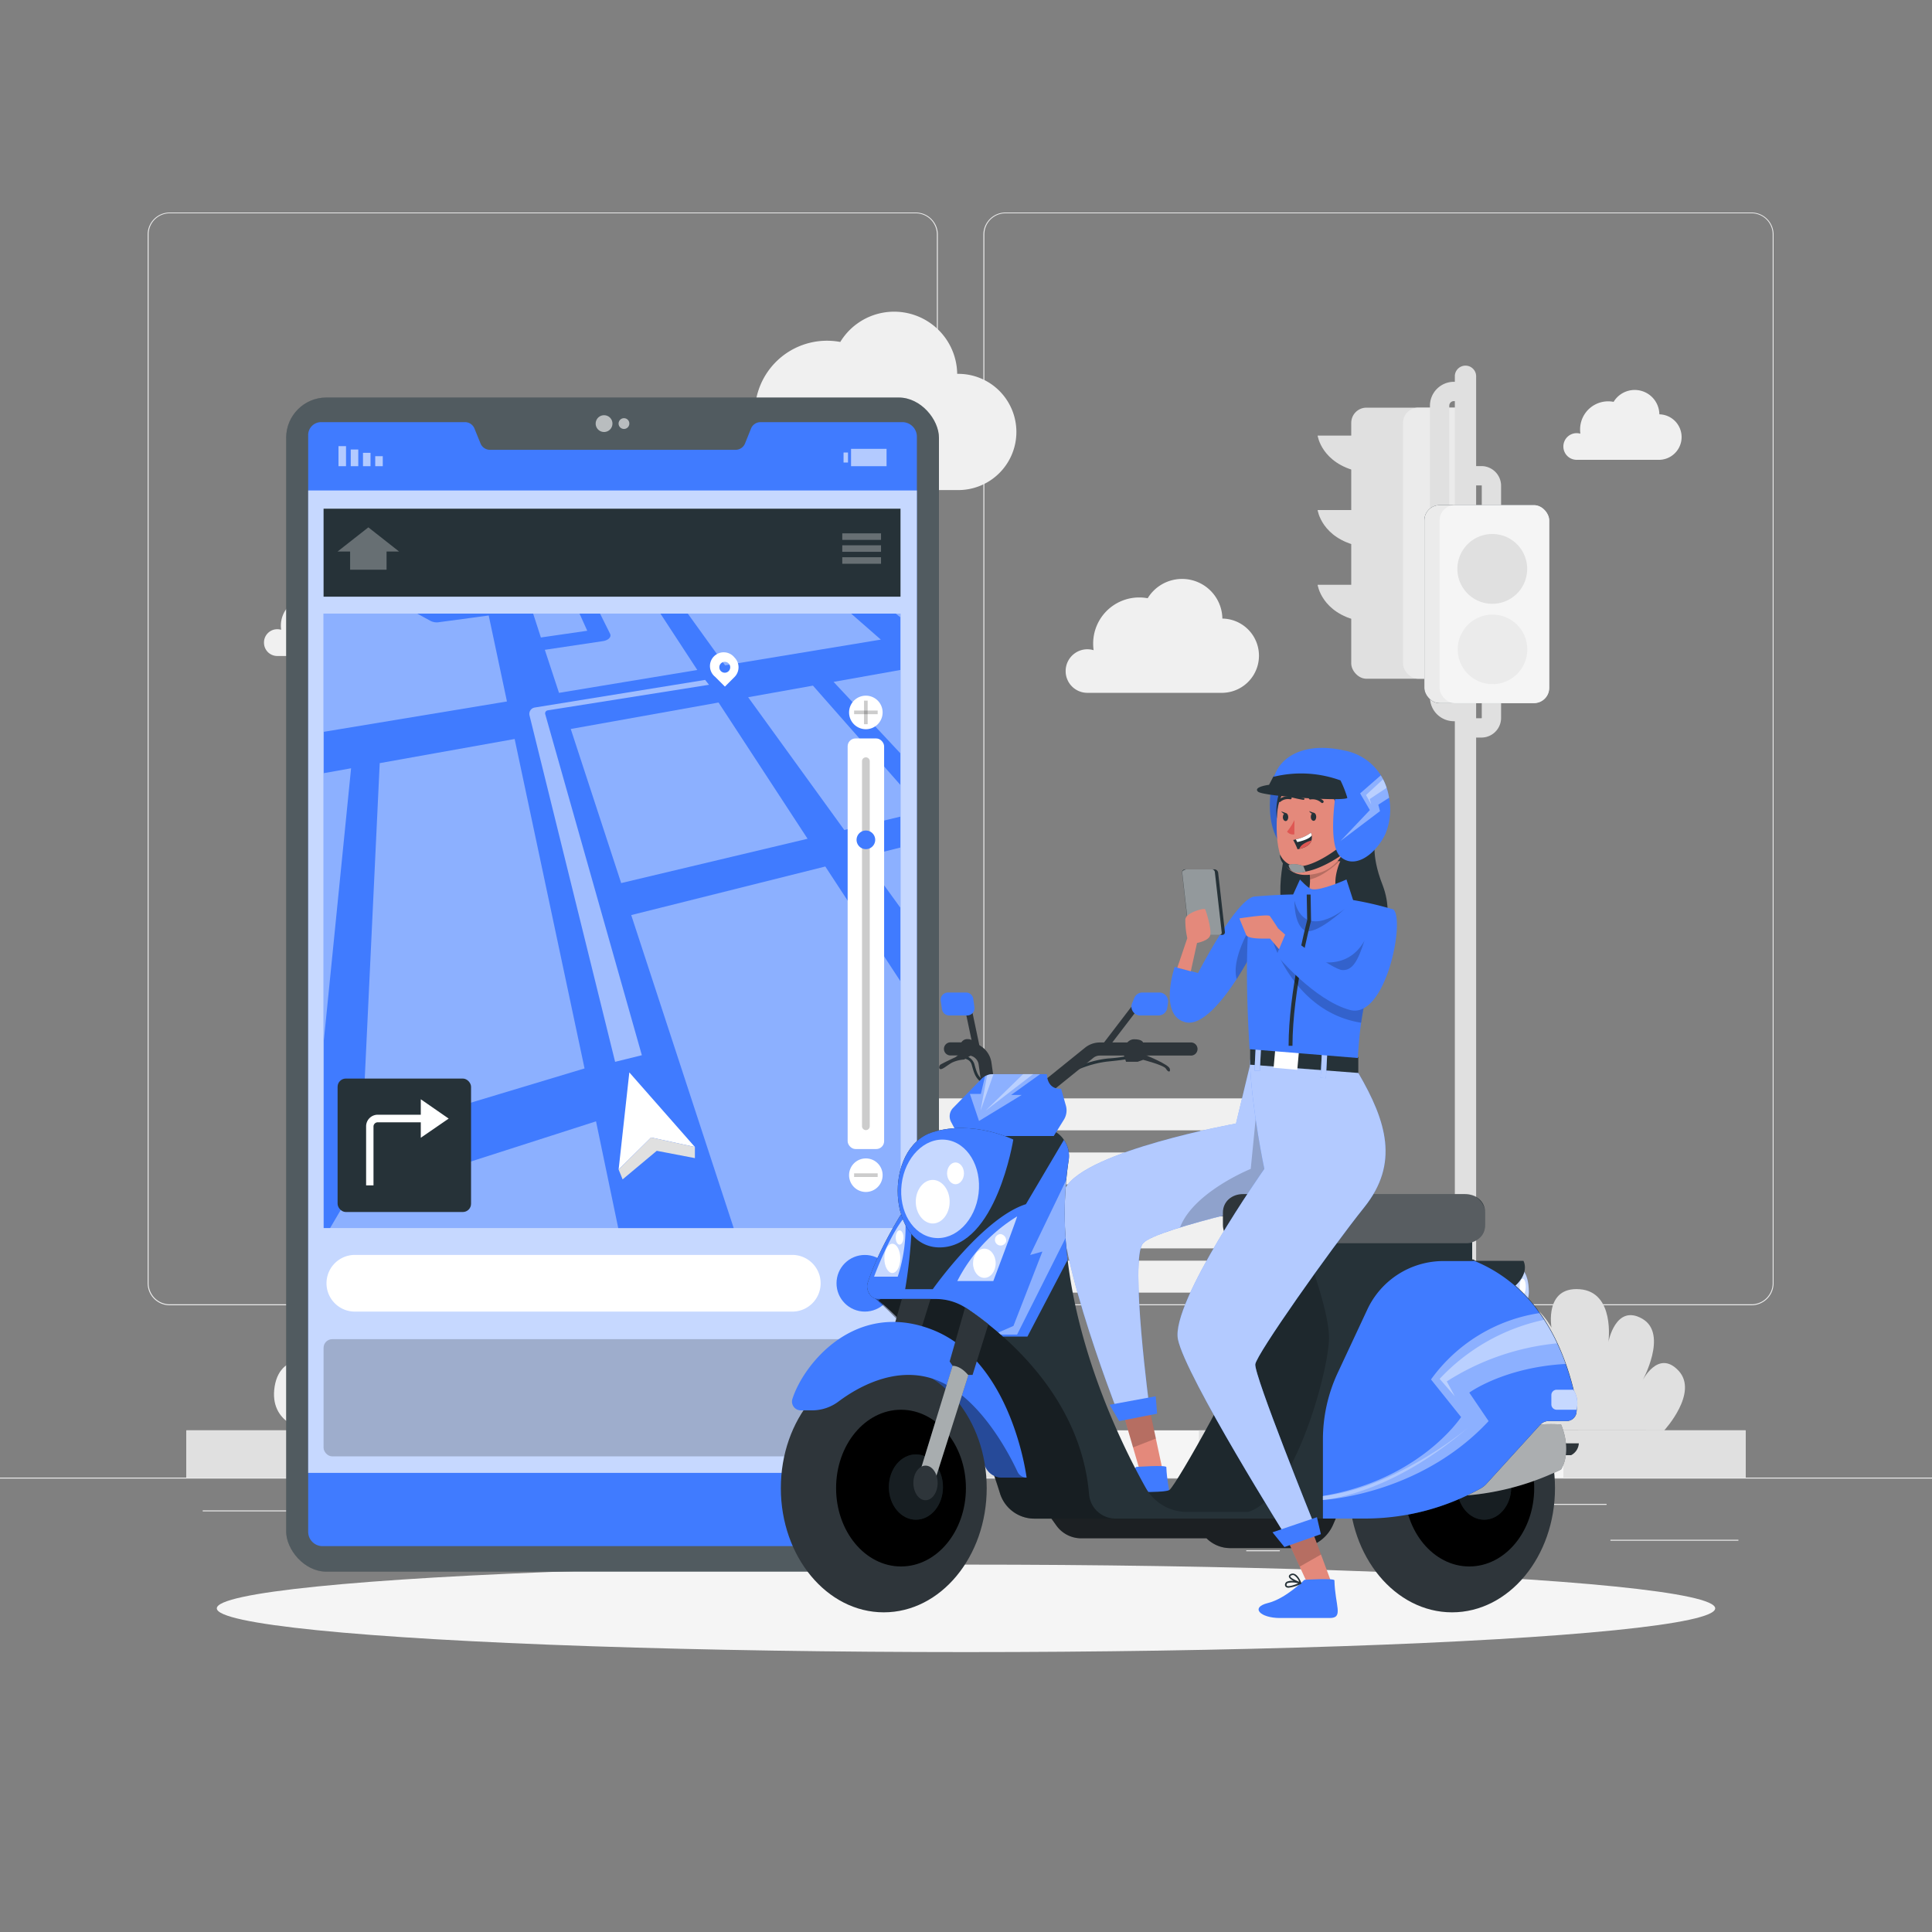 <svg xmlns="http://www.w3.org/2000/svg" viewBox="0 0 500 500"><rect x="0" y="0" width="500" height="500" fill="#808080" stroke="none"/><g id="freepik--background-complete--inject-90"><rect y="382.4" width="500" height="0.25" style="fill:#ebebeb"></rect><rect x="416.78" y="398.49" width="33.12" height="0.25" style="fill:#ebebeb"></rect><rect x="322.53" y="401.21" width="8.69" height="0.25" style="fill:#ebebeb"></rect><rect x="396.59" y="389.21" width="19.19" height="0.25" style="fill:#ebebeb"></rect><rect x="52.46" y="390.89" width="43.19" height="0.25" style="fill:#ebebeb"></rect><rect x="104.56" y="390.89" width="6.33" height="0.25" style="fill:#ebebeb"></rect><rect x="131.47" y="395.11" width="93.68" height="0.25" style="fill:#ebebeb"></rect><path d="M237,337.8H43.91a5.71,5.71,0,0,1-5.7-5.71V60.66A5.71,5.71,0,0,1,43.91,55H237a5.71,5.71,0,0,1,5.71,5.71V332.09A5.71,5.71,0,0,1,237,337.8ZM43.91,55.2a5.46,5.46,0,0,0-5.45,5.46V332.09a5.46,5.46,0,0,0,5.45,5.46H237a5.47,5.47,0,0,0,5.46-5.46V60.66A5.47,5.47,0,0,0,237,55.2Z" style="fill:#ebebeb"></path><path d="M453.31,337.8H260.21a5.72,5.72,0,0,1-5.71-5.71V60.66A5.72,5.72,0,0,1,260.21,55h193.1A5.71,5.71,0,0,1,459,60.66V332.09A5.71,5.71,0,0,1,453.31,337.8ZM260.21,55.2a5.47,5.47,0,0,0-5.46,5.46V332.09a5.47,5.47,0,0,0,5.46,5.46h193.1a5.47,5.47,0,0,0,5.46-5.46V60.66a5.47,5.47,0,0,0-5.46-5.46Z" style="fill:#ebebeb"></path><path d="M184.2,118a8.79,8.79,0,0,1,11.35-8.44A18.67,18.67,0,0,1,217.46,88.5a16.32,16.32,0,0,1,30.26,8.25H248a15,15,0,0,1,0,30.08H192.77A8.81,8.81,0,0,1,184.2,118Z" style="fill:#f0f0f0"></path><path d="M275.79,173.66a5.63,5.63,0,0,1,5.63-5.63,5.7,5.7,0,0,1,1.61.24,12.36,12.36,0,0,1-.12-1.73,11.92,11.92,0,0,1,11.92-11.92,12.14,12.14,0,0,1,2.19.2,10.43,10.43,0,0,1,19.33,5.27h.17a9.61,9.61,0,0,1,0,19.21H281.26A5.61,5.61,0,0,1,275.79,173.66Z" style="fill:#f0f0f0"></path><path d="M68.32,166.29a3.44,3.44,0,0,1,3.45-3.45,3.3,3.3,0,0,1,1,.15,7.45,7.45,0,0,1-.08-1.06,7.3,7.3,0,0,1,7.3-7.31,7.53,7.53,0,0,1,1.35.13A6.38,6.38,0,0,1,93.16,158h.11a5.89,5.89,0,0,1,0,11.77H71.67A3.44,3.44,0,0,1,68.32,166.29Z" style="fill:#f0f0f0"></path><path d="M404.6,115.55A3.44,3.44,0,0,1,408,112.1a3.53,3.53,0,0,1,1,.14,7.22,7.22,0,0,1-.07-1A7.27,7.27,0,0,1,417.6,104a6.38,6.38,0,0,1,11.84,3.23h.11a5.89,5.89,0,0,1,0,11.77H408A3.44,3.44,0,0,1,404.6,115.55Z" style="fill:#f0f0f0"></path><path d="M353.71,112.73H341s1,7.27,10.81,9.35Z" style="fill:#e0e0e0"></path><path d="M353.71,132H341s1,7.28,10.81,9.36Z" style="fill:#e0e0e0"></path><path d="M353.71,151.35H341s1,7.28,10.81,9.36Z" style="fill:#e0e0e0"></path><path d="M353.71,112.73H341s1,7.27,10.81,9.35Z" style="fill:#e0e0e0;opacity:0.1"></path><path d="M353.71,132H341s1,7.28,10.81,9.36Z" style="fill:#e0e0e0;opacity:0.1"></path><path d="M353.71,151.35H341s1,7.28,10.81,9.36Z" style="fill:#e0e0e0;opacity:0.1"></path><rect x="349.7" y="105.5" width="31.53" height="70.16" rx="3.94" style="fill:#e0e0e0"></rect><rect x="363.1" y="105.5" width="18.13" height="70.16" rx="3.94" style="fill:#ebebeb"></rect><path d="M379.26,186.65h-3a6.19,6.19,0,0,1-6.19-6.19V105a6.2,6.2,0,0,1,6.19-6.19h3v5h-3a1.19,1.19,0,0,0-1.19,1.19v75.46a1.19,1.19,0,0,0,1.19,1.19h3Z" style="fill:#e0e0e0"></path><path d="M367.78,374.43a2.21,2.21,0,0,1,1.78-.9H389a2.21,2.21,0,0,1,1.78.9l6.86,9.35H360.92Z" style="fill:#e0e0e0"></path><path d="M376.51,97.22a2.76,2.76,0,0,1,5.51,0,2.58,2.58,0,0,1,0,.4h0V373.53h-5.51V97.62h0C376.53,97.49,376.51,97.36,376.51,97.22Z" style="fill:#e0e0e0"></path><path d="M383.39,190.88h-4.13v-5h4.13a.09.09,0,0,0,.09-.09V125.71a.09.09,0,0,0-.09-.09h-4.13v-5h4.13a5.1,5.1,0,0,1,5.09,5.09v60.08A5.09,5.09,0,0,1,383.39,190.88Z" style="fill:#e0e0e0"></path><rect x="368.62" y="130.73" width="32.32" height="51.24" rx="3.94" style="fill:#263238"></rect><rect x="368.62" y="130.73" width="32.32" height="51.24" rx="3.94" style="fill:#ebebeb"></rect><rect x="372.56" y="130.73" width="28.38" height="51.24" rx="3.94" style="fill:#f5f5f5"></rect><circle cx="386.22" cy="147.24" r="9.04" transform="translate(154.18 489.3) rotate(-76.72)" style="fill:#e0e0e0"></circle><path d="M395.26,168.11a9,9,0,1,1-9-9.05A9,9,0,0,1,395.26,168.11Z" style="fill:#ebebeb"></path><path d="M430.71,370.17s9-9.78,3.68-15.45-9.4,2.73-9.4,2.73,6.87-12.27,0-16.18-8.73,6-8.73,6,1.77-12.91-7.43-13.62-7.31,9.94-7.31,9.94-5.46-10.3-12.61-6-1.12,13.46-1.12,13.46-6.37-6.74-10-1.85,2.16,9.29,2.16,9.29-6.89-2.2-7.92,4.2,5.44,7.44,5.44,7.44Z" style="fill:#e0e0e0"></path><path d="M160.62,370.17s13.79-14.92,5.61-23.57-14.34,4.16-14.34,4.16,10.48-18.73,0-24.7-13.32,9.2-13.32,9.2,2.7-19.71-11.35-20.78-11.14,15.15-11.14,15.15-8.34-15.71-19.25-9.11-1.72,20.54-1.72,20.54-9.71-10.29-15.24-2.83,3.31,14.18,3.31,14.18-10.52-3.36-12.1,6.41,8.31,11.35,8.31,11.35Z" style="fill:#f0f0f0"></path><rect x="48.24" y="370.17" width="403.52" height="12.23" style="fill:#f5f5f5"></rect><rect x="404.6" y="370.17" width="47.16" height="12.23" style="fill:#e0e0e0"></rect><rect x="310.27" y="370.17" width="47.16" height="12.23" style="fill:#e0e0e0"></rect><rect x="215.94" y="370.17" width="47.16" height="12.23" style="fill:#e0e0e0"></rect><rect x="121.61" y="370.17" width="47.16" height="12.23" style="fill:#e0e0e0"></rect><rect x="48.24" y="370.17" width="26.2" height="12.23" style="fill:#e0e0e0"></rect><polygon points="251.7 326.26 245.97 326.26 234.26 292.54 239.99 292.54 251.7 326.26" style="fill:#e6e6e6"></polygon><polygon points="328.06 326.26 322.33 326.26 310.62 292.54 316.35 292.54 328.06 326.26" style="fill:#e6e6e6"></polygon><rect x="240.75" y="326.26" width="124.09" height="8.27" style="fill:#f0f0f0"></rect><rect x="231.85" y="314.81" width="110.72" height="8.27" style="fill:#f0f0f0"></rect><rect x="222.3" y="298.26" width="110.72" height="8.27" style="fill:#f0f0f0"></rect><rect x="215.94" y="284.26" width="110.72" height="8.27" style="fill:#f0f0f0"></rect><rect x="354.02" y="334.54" width="5.73" height="35.63" style="fill:#f0f0f0"></rect><rect x="354.02" y="334.54" width="5.73" height="7" style="fill:#e6e6e6"></rect><rect x="242.03" y="334.54" width="5.73" height="35.63" style="fill:#f0f0f0"></rect><rect x="242.03" y="334.54" width="5.73" height="7" style="fill:#e6e6e6"></rect></g><g id="freepik--Shadow--inject-90"><ellipse id="freepik--path--inject-90" cx="250" cy="416.24" rx="193.89" ry="11.32" style="fill:#f5f5f5"></ellipse></g><g id="freepik--Device--inject-90"><rect x="74.06" y="102.88" width="168.94" height="303.86" rx="10.4" style="fill:#263238"></rect><rect x="74.06" y="102.88" width="168.94" height="303.86" rx="10.4" style="fill:#fff;opacity:0.2"></rect><path d="M237.29,113.06V396a4.14,4.14,0,0,1-4.2,4.14H83.51a3.71,3.71,0,0,1-3.75-3.8V112.72A3.34,3.34,0,0,1,83,109.25h37.4a2.63,2.63,0,0,1,2.4,1.68l1.55,3.81a2.63,2.63,0,0,0,2.41,1.67H190.4a2.63,2.63,0,0,0,2.41-1.64l1.54-3.83a2.66,2.66,0,0,1,2.41-1.69h36.86A3.77,3.77,0,0,1,237.29,113.06Z" style="fill:#407BFF"></path><rect x="79.76" y="126.93" width="157.53" height="254.25" style="fill:#fff;opacity:0.7;isolation:isolate"></rect><rect x="97.12" y="118.06" width="1.95" height="2.59" transform="translate(196.18 238.71) rotate(180)" style="fill:#fff;opacity:0.6;isolation:isolate"></rect><rect x="93.95" y="117.19" width="1.95" height="3.46" transform="translate(189.84 237.84) rotate(180)" style="fill:#fff;opacity:0.6;isolation:isolate"></rect><rect x="90.78" y="116.33" width="1.95" height="4.32" transform="translate(183.5 236.98) rotate(180)" style="fill:#fff;opacity:0.6;isolation:isolate"></rect><rect x="87.6" y="115.46" width="1.95" height="5.19" transform="translate(177.15 236.11) rotate(180)" style="fill:#fff;opacity:0.6;isolation:isolate"></rect><rect x="218.31" y="117.11" width="1.15" height="2.59" style="fill:#fff;opacity:0.6;isolation:isolate"></rect><rect x="220.26" y="116.16" width="9.19" height="4.49" transform="translate(449.7 236.81) rotate(180)" style="fill:#fff;opacity:0.6;isolation:isolate"></rect><path d="M158.5,109.62a2.17,2.17,0,1,1-2.16-2.16A2.16,2.16,0,0,1,158.5,109.62Z" style="fill:#fff;opacity:0.6;isolation:isolate"></path><path d="M162.87,109.62a1.39,1.39,0,1,1-1.38-1.39A1.38,1.38,0,0,1,162.87,109.62Z" style="fill:#fff;opacity:0.6;isolation:isolate"></path><path d="M205.05,339.44H91.83a7.33,7.33,0,0,1-7.33-7.33h0a7.34,7.34,0,0,1,7.33-7.34H205.05a7.34,7.34,0,0,1,7.33,7.34h0A7.33,7.33,0,0,1,205.05,339.44Z" style="fill:#fff;isolation:isolate"></path><rect x="83.74" y="158.8" width="149.31" height="159.01" style="fill:#407BFF"></rect><rect x="83.74" y="158.8" width="149.31" height="159.01" style="fill:#fff;opacity:0.4;isolation:isolate"></rect><path d="M233,159.74l-1.18-.94H220.27l7.69,6.73-40.31,6.66L178,158.8h-7.08l9.54,14.59-35.79,5.92L141,168.17l15-2.24c1.47-.22,2.3-1.09,1.88-1.93l-2.59-5.2h-5.31l2,4.44-12,1.74-2-6.18h-30l3.52,1.93a3.61,3.61,0,0,0,2.19.28l12.79-1.72,4.72,22.25-47.39,7.85v10.7l7.05-1.26-7.05,70.45v48.54h1.62l4-6.81,64.82-20.81L160,317.82h29.88l-26.52-81,50.23-12.57L233,253.9v-19l-9.53-13.17,9.53-2.38v-8L218.5,214.8l-24.88-34.36,16.77-3L233,203.12v-8.18l-17.27-18.47L233,173.39ZM93.7,293.85l4.57-96.35,34.92-6.25,18.09,85.26ZM209,217.07l-48.24,11.47-13.05-39.88,38.25-6.85Z" style="fill:#407BFF"></path><polygon points="162.87 277.54 179.84 296.84 168.5 294.38 160.1 302.67 162.87 277.54" style="fill:#fff"></polygon><polygon points="160.1 302.67 161.13 305.22 169.97 297.83 179.84 299.72 179.84 296.84 168.5 294.38 160.1 302.67" style="fill:#e0e0e0"></polygon><path d="M190.09,170.17a3.56,3.56,0,1,0-5,5l2.52,2.52,2.52-2.52A3.57,3.57,0,0,0,190.09,170.17Zm-2.52,3.93a1.41,1.41,0,1,1,1.41-1.41A1.41,1.41,0,0,1,187.57,174.1Z" style="fill:#fff"></path><path d="M166.11,273.09l-25-88.25a.79.79,0,0,1,.64-1l41.74-6.62-1-1.26-44.12,7.15a1.66,1.66,0,0,0-1.34,2l22.16,89.69Z" style="fill:#fff;opacity:0.5"></path><rect x="219.37" y="191.11" width="9.44" height="106.26" rx="2.03" style="fill:#fff"></rect><path d="M224.09,292.47h0a1,1,0,0,1-1-1V197a1,1,0,0,1,1-1h0a1,1,0,0,1,1,1V291.5A1,1,0,0,1,224.09,292.47Z" style="opacity:0.2;isolation:isolate"></path><path d="M226.5,217.35a2.41,2.41,0,1,1-2.41-2.41A2.41,2.41,0,0,1,226.5,217.35Z" style="fill:#407BFF"></path><path d="M228.42,184.37a4.34,4.34,0,1,1-4.33-4.33A4.33,4.33,0,0,1,228.42,184.37Z" style="fill:#fff"></path><rect x="223.61" y="181.32" width="0.94" height="6.1" style="opacity:0.2;isolation:isolate"></rect><rect x="223.61" y="181.32" width="0.94" height="6.1" transform="translate(408.46 -39.72) rotate(90)" style="opacity:0.2;isolation:isolate"></rect><path d="M228.42,304.13a4.34,4.34,0,1,1-4.33-4.33A4.33,4.33,0,0,1,228.42,304.13Z" style="fill:#fff"></path><rect x="223.62" y="301.08" width="0.94" height="6.1" transform="translate(528.22 80.04) rotate(90)" style="opacity:0.2;isolation:isolate"></rect><rect x="83.74" y="131.65" width="149.31" height="22.77" style="fill:#263238"></rect><circle cx="223.82" cy="332.11" r="7.33" style="fill:#407BFF"></circle><rect x="83.74" y="346.58" width="149.31" height="30.33" rx="2.24" style="opacity:0.2;isolation:isolate"></rect><polygon points="103.28 142.73 95.33 136.48 87.37 142.73 90.61 142.73 90.61 147.44 100.04 147.44 100.04 142.73 103.28 142.73" style="fill:#fff;opacity:0.3"></polygon><g style="opacity:0.3"><rect x="217.98" y="138.03" width="10.03" height="1.69" style="fill:#fff"></rect><rect x="217.98" y="141.12" width="10.03" height="1.69" style="fill:#fff"></rect><rect x="217.98" y="144.21" width="10.03" height="1.69" style="fill:#fff"></rect></g><rect x="87.37" y="279.13" width="34.54" height="34.54" rx="2.13" style="fill:#263238"></rect><path d="M116.12,289.49l-7.22-5v4H97.75a3,3,0,0,0-3,3v15.28h1.91V291.55a1.1,1.1,0,0,1,1.1-1.1H108.9v4Z" style="fill:#fff"></path></g><g id="freepik--Character--inject-90"><path d="M323.54,275.54l-3.67,15.23s-38.68,7-44.09,16.61S289.07,365,289.07,365h8.51s-5.29-39.2-1.77-43.24,41.48-12,41.48-12Z" style="fill:#407BFF"></path><path d="M295.81,321.75c-3.52,4,1.76,43.24,1.76,43.24h-8.5s-18.7-48-13.29-57.61,44.08-16.61,44.08-16.61l3.68-15.24,10,24.89,3.75,9.32s-19.56,4.12-31.9,7.92C300.54,319.17,296.81,320.62,295.81,321.75Z" style="fill:#fff;opacity:0.6;isolation:isolate"></path><path d="M337.29,309.74s-19.56,4.12-31.9,7.92c3.48-9.17,18.3-15.15,18.3-15.15l1.28-13a97.46,97.46,0,0,1,8.57,10.93Z" style="opacity:0.2;isolation:isolate"></path><polygon points="295.35 381.85 300.78 380 299.1 372.14 297.55 364.92 290.75 366.06 293.18 374.42 295.35 381.85" style="fill:#e4897b"></polygon><path d="M301.85,379.7c0-.63-7.79-.06-7.79-.06s-4.73,4.92-9.36,6.06-2,3.9,3.18,3.85l12.84-.14C304.41,389.37,302.07,386.25,301.85,379.7Z" style="fill:#407BFF"></path><path d="M289.31,381.5a.76.76,0,0,1-.2-.83.82.82,0,0,1,.41-.53,3.25,3.25,0,0,1,1.74-.21c-.63-.33-1.19-.73-1.22-1.14s.15-.49.5-.66a1.19,1.19,0,0,1,1,0c1.06.43,1.73,2.23,1.76,2.31a.28.28,0,0,1,0,.09h0a.43.43,0,0,0,0,.05h0l0,.06h0l-.06.05a12,12,0,0,1-2.65.95A1.62,1.62,0,0,1,289.31,381.5Zm.42-1a.43.43,0,0,0-.22.28c-.08.3,0,.38.05.41.37.3,1.79-.15,2.93-.64A5.09,5.09,0,0,0,289.73,380.49Zm1-2c-.1.05-.28.15-.27.26,0,.35,1.14.94,2.3,1.37a3.46,3.46,0,0,0-1.35-1.66.79.79,0,0,0-.45-.05A1,1,0,0,0,290.72,378.5Z" style="fill:#263238"></path><polygon points="293.24 374.59 299.15 372.29 297.58 365 290.76 366.1 293.24 374.59" style="opacity:0.2;isolation:isolate"></polygon><polygon points="299.09 361.36 287.15 363.56 289.65 367.78 299.46 365.85 299.09 361.36" style="fill:#407BFF"></polygon><path d="M349.14,385.05,345,394.59a10.08,10.08,0,0,1-9.25,6.06H318.39a8.68,8.68,0,0,1-6.14-2.54H279.82a7.9,7.9,0,0,1-6.42-3.29l-4.29-6Z" style="fill:#2e353a"></path><path d="M349.14,385.05,345,394.59a10.08,10.08,0,0,1-9.25,6.06H318.39a8.68,8.68,0,0,1-6.14-2.54H279.82a7.9,7.9,0,0,1-6.42-3.29l-4.29-6Z" style="opacity:0.4;isolation:isolate"></path><path d="M273.42,281.08a.36.36,0,0,1-.33-.49c1.32-3.26,8.31-6.13,13.74-6.66a35.25,35.25,0,0,0,5.09-.67.3.3,0,0,1,.29,0,.35.35,0,0,1,.24.44c-.07.25-.13.45-5.55,1-5.22.51-12,3.28-13.15,6.22A.36.36,0,0,1,273.42,281.08Z" style="fill:#263238"></path><path d="M255.09,280.65l-.15,0c-2.35-1.14-2.78-2.67-3.38-4.79l-.08-.3c-.54-1.9-2.75-1.64-2.84-1.62a.36.36,0,0,1-.4-.31.35.35,0,0,1,.31-.39,3.19,3.19,0,0,1,3.61,2.13l.08.29c.57,2,.95,3.35,3,4.35a.36.36,0,0,1,.17.47A.35.35,0,0,1,255.09,280.65Z" style="fill:#263238"></path><path d="M406.6,376.6h-2v-3.07h4A3.68,3.68,0,0,1,406.6,376.6Z" style="fill:#2e353a"></path><ellipse cx="375.79" cy="385.12" rx="26.64" ry="32.15" style="fill:#2e353a"></ellipse><ellipse cx="380.25" cy="385.12" rx="16.8" ry="20.28"></ellipse><ellipse cx="384.11" cy="384.85" rx="7" ry="8.45" style="fill:#263238"></ellipse><ellipse cx="384.11" cy="384.85" rx="7" ry="8.45" style="opacity:0.4;isolation:isolate"></ellipse><path d="M404,368.65s3,6.52,0,11.66a68.7,68.7,0,0,1-28.82,6.93C359.46,387.24,379.92,367.13,404,368.65Z" style="fill:#2e353a"></path><path d="M404,368.65s3,6.52,0,11.66a68.7,68.7,0,0,1-28.82,6.93C359.46,387.24,379.92,367.13,404,368.65Z" style="fill:#fff;opacity:0.6;isolation:isolate"></path><path d="M417.16,373.29a1.32,1.32,0,0,0-1.32-1.32,1.38,1.38,0,0,0-.66.2,1.41,1.41,0,0,0-1.17-.65,1.44,1.44,0,0,0-1.44,1.43,1.36,1.36,0,0,0,.13.57,1.7,1.7,0,0,0-.42,1.09,1.72,1.72,0,0,0,3,1.16,1,1,0,0,0,.57.19,1,1,0,0,0,1-1,1,1,0,0,0-.23-.63A1.29,1.29,0,0,0,417.16,373.29Z" style="fill:#e0e0e0"></path><path d="M411.53,378.5a.88.88,0,0,0-.87-.88.85.85,0,0,0-.44.14.92.92,0,0,0-.77-.44,1,1,0,0,0-.95.95.92.92,0,0,0,.08.38,1.12,1.12,0,0,0,.87,1.86,1.11,1.11,0,0,0,.83-.37.72.72,0,0,0,.38.13.69.69,0,0,0,.69-.69.66.66,0,0,0-.15-.41A.86.86,0,0,0,411.53,378.5Z" style="fill:#e0e0e0"></path><path d="M393.09,327.9s2.57.79,2.57,6.58c0,3.51-3.56,7.06-3.56,7.06S386.36,327.7,393.09,327.9Z" style="fill:#407BFF"></path><path d="M393.09,327.9s2.57.79,2.57,6.58c0,3.51-3.56,7.06-3.56,7.06S386.36,327.7,393.09,327.9Z" style="fill:#fff;opacity:0.7;isolation:isolate"></path><path d="M381.54,326.31h12.73s2,3.38-3.16,7.33S381.54,326.31,381.54,326.31Z" style="fill:#263238"></path><ellipse cx="394.08" cy="332.97" rx="0.79" ry="2.05" style="fill:#fff"></ellipse><path d="M322.73,347.25c0,4.57-18.23,37-20.06,38.34s-25.6-.16-25.6-.16l1.77,6.74h65.35l27.13-52.69-17.94-25.9-32.71.91S322.73,342.69,322.73,347.25Z" style="fill:#263238"></path><path d="M322.73,347.25c0,4.57-18.23,37-20.06,38.34s-25.6-.16-25.6-.16l1.77,6.74h65.35l27.13-52.69-17.94-25.9-32.71.91S322.73,342.69,322.73,347.25Z" style="opacity:0.2;isolation:isolate"></path><path d="M227.35,336.56s21.25,16.29,31.42,49.81a9.31,9.31,0,0,0,8.89,6.65h31.43L262.6,333.67l-19.24-8Z" style="fill:#263238"></path><path d="M224.83,334.68s23.5,18,33.93,51.73a9.31,9.31,0,0,0,8.88,6.61h31.45L262.6,333.67l-19.24-8Z" style="opacity:0.4;isolation:isolate"></path><path d="M408,365.5a2.56,2.56,0,0,1-2.57,2.26h-4.62a3,3,0,0,0-2.24,1L384.7,384a6,6,0,0,1-1.44,1.16A61.42,61.42,0,0,1,353.2,393H288.62a6.88,6.88,0,0,1-6.78-6.33C280.27,368,269,354.31,259.57,345.9a88.5,88.5,0,0,0-9.59-7.4,14.2,14.2,0,0,0-7.94-2.32H227.18c-1.88,0-3.21-2.39-2.63-4.17,2.45-7.44,7-15.43,11.52-22.3a192,192,0,0,1,13.2-17.64h20.79a6.45,6.45,0,0,1,5.28,2.92,7.26,7.26,0,0,1,1.24,5.22A94.35,94.35,0,0,0,276.3,326c3,25.36,14.26,48.42,20.15,58.92a12.18,12.18,0,0,0,10.41,6.36H323c11.81-3.39,20.94-36.45,20.94-45.09,0-9.13-9.29-31.26-9.29-31.26H381v11c.85.1.43.21.7.34,17.73,7.12,23.92,25.3,26.12,35.89A10.83,10.83,0,0,1,408,365.5Z" style="fill:#263238"></path><path d="M260.52,285.18h5.92a6.83,6.83,0,0,0,4.29-1.52l12.21-9.88a2.71,2.71,0,0,1,1.7-.6h23.45a1.7,1.7,0,1,0,0-3.39H284.64a6.12,6.12,0,0,0-3.84,1.36L268.59,281a3.42,3.42,0,0,1-2.15.76h-5.92a3.45,3.45,0,0,1-3.39-2.94l-.54-3.81a6.12,6.12,0,0,0-6-5.25h-4.47a1.7,1.7,0,1,0,0,3.39h4.47a2.72,2.72,0,0,1,2.68,2.33l.54,3.81A6.86,6.86,0,0,0,260.52,285.18Z" style="fill:#2e353a"></path><path d="M275.36,289.73,272.71,294H248.07l-1.93-3.64a3.09,3.09,0,0,1,.52-3.63l7.32-7.49a4.05,4.05,0,0,1,.94-.72,3.94,3.94,0,0,1,.55-.26,4,4,0,0,1,1.46-.27h14s-.07,4,3.68,3.76l1.23,4.34A4.55,4.55,0,0,1,275.36,289.73Z" style="fill:#407BFF"></path><path d="M261.69,283.37h2.73l-11.05,6.74-2.36-7h2.84l1.07-4.58a3.94,3.94,0,0,1,.55-.26,4,4,0,0,1,1.46-.27h12.24Z" style="fill:#fff;opacity:0.4;isolation:isolate"></path><polygon points="267.37 277.98 255.09 287.42 264.78 277.98 267.37 277.98" style="fill:#fff;opacity:0.4;isolation:isolate"></polygon><path d="M257.12,278l-3.35,9.44,1.7-9.17a4,4,0,0,1,1.46-.27Z" style="fill:#fff;opacity:0.4;isolation:isolate"></path><path d="M316.49,313.8V317c0,2.89,2.37,4.77,5.26,4.77h57.37c2.91,0,5.23-1.88,5.23-4.77V313.8c0-2.89-2.32-4.77-5.23-4.77H321.75C318.86,309,316.49,310.91,316.49,313.8Z" style="fill:#2e353a"></path><rect x="335.15" y="309.03" width="49.2" height="12.72" rx="4.77" style="fill:#fff;opacity:0.2;isolation:isolate"></rect><path d="M408,365.5a2.56,2.56,0,0,1-2.57,2.26h-4.62a3,3,0,0,0-2.24,1L384.7,384a6,6,0,0,1-1.44,1.16A61.42,61.42,0,0,1,353.2,393H342.37V372.56a40.81,40.81,0,0,1,3.84-17.29l7.65-16.37a21.73,21.73,0,0,1,19.7-12.54h7.16l.82-.05a38,38,0,0,1,16.87,13.5c.42.58.82,1.17,1.21,1.76a49.65,49.65,0,0,1,3.37,6.09,55.28,55.28,0,0,1,2.19,5.31,67.38,67.38,0,0,1,2.6,9.23A10.83,10.83,0,0,1,408,365.5Z" style="fill:#407BFF"></path><rect x="282.98" y="264" width="15.13" height="1.7" transform="translate(-96.33 334.76) rotate(-52.59)" style="fill:#2e353a"></rect><path d="M300,256.86h-4.33a2.3,2.3,0,0,0-2.11,1.39L293,259.6a2.29,2.29,0,0,0,2.11,3.2h4.71a2.29,2.29,0,0,0,2.27-2l.2-1.35A2.3,2.3,0,0,0,300,256.86Z" style="fill:#407BFF"></path><rect x="250.74" y="260.28" width="1.7" height="10.98" transform="translate(-49.36 57.55) rotate(-11.89)" style="fill:#2e353a"></rect><path d="M245.38,256.86H250a1.9,1.9,0,0,1,1.88,1.63l.3,2.15a1.89,1.89,0,0,1-1.87,2.16h-4.66a1.89,1.89,0,0,1-1.87-1.63l-.31-2.15A1.89,1.89,0,0,1,245.38,256.86Z" style="fill:#407BFF"></path><path d="M275.94,305.3a93.94,93.94,0,0,0-.17,15.09q.19,2.85.53,5.65L265.9,345.9h-6.33l-.61-.53-.62-.54A89,89,0,0,0,250,338.5a14.2,14.2,0,0,0-7.94-2.32H227.18c-1.88,0-3.21-2.39-2.63-4.17,2.45-7.44,7-15.43,11.52-22.3a132.66,132.66,0,0,1-1.81,23.93h7.14s13-18.46,24.11-22L275.34,295a7.26,7.26,0,0,1,1.24,5.22C276.31,301.9,276.1,303.6,275.94,305.3Z" style="fill:#407BFF"></path><path d="M234.26,314.81a41,41,0,0,1-1.93,15.59h-6.12S230.18,319.58,234.26,314.81Z" style="fill:#407BFF"></path><path d="M234.26,314.81a41,41,0,0,1-1.93,15.59h-6.12S230.18,319.58,234.26,314.81Z" style="fill:#fff;opacity:0.7;isolation:isolate"></path><path d="M263.22,314.81c.2-.12-6.15,16.72-6.15,16.72h-9.32A42,42,0,0,1,263.22,314.81Z" style="fill:#407BFF"></path><path d="M263.22,314.81c.2-.12-6.15,16.72-6.15,16.72h-9.32A42,42,0,0,1,263.22,314.81Z" style="fill:#fff;opacity:0.7;isolation:isolate"></path><ellipse cx="254.75" cy="326.93" rx="2.93" ry="3.78" style="fill:#fff"></ellipse><path d="M233,325.67c0,2.08-.92,3.78-2.06,3.78s-2.07-1.7-2.07-3.78.93-3.79,2.07-3.79S233,323.58,233,325.67Z" style="fill:#fff"></path><path d="M260.4,321.23a1.48,1.48,0,1,1-1.44-1.85A1.69,1.69,0,0,1,260.4,321.23Z" style="fill:#fff"></path><path d="M233.81,320.26c0,1-.44,1.85-1,1.85s-1-.82-1-1.85.44-1.84,1-1.84S233.81,319.24,233.81,320.26Z" style="fill:#fff"></path><path d="M275.77,320.39l-12.55,25H259l-.62-.54,3.9-1.7,7.49-19.25-3.17.89,9.38-19.47A93.94,93.94,0,0,0,275.77,320.39Z" style="fill:#fff;opacity:0.4;isolation:isolate"></path><path d="M262.24,294.92s-4.4,27.72-18.94,27.91C229.67,323,228.4,297,241.4,293,251.91,289.76,262.24,294.92,262.24,294.92Z" style="fill:#263238"></path><path d="M262.24,294.92s-4.4,27.72-18.94,27.91C229.67,323,228.4,297,241.4,293,251.91,289.76,262.24,294.92,262.24,294.92Z" style="fill:#407BFF"></path><ellipse cx="243.3" cy="307.66" rx="12.78" ry="10.03" transform="translate(-91.22 512.48) rotate(-83.14)" style="fill:#fff;opacity:0.7;isolation:isolate"></ellipse><path d="M245.77,311c0,3.11-2,5.64-4.37,5.64S237,314.1,237,311s2-5.64,4.38-5.64S245.77,307.88,245.77,311Z" style="fill:#fff"></path><path d="M249.47,303.66c0,1.56-1,2.82-2.18,2.82s-2.19-1.26-2.19-2.82,1-2.82,2.19-2.82S249.47,302.1,249.47,303.66Z" style="fill:#fff"></path><path d="M407.2,359.66h-4.33a1.38,1.38,0,0,0-1.38,1.38v2.42a1.38,1.38,0,0,0,1.38,1.38H408A6.56,6.56,0,0,0,407.2,359.66Z" style="fill:#407BFF"></path><path d="M407.2,359.66h-4.33a1.38,1.38,0,0,0-1.38,1.38v2.42a1.38,1.38,0,0,0,1.38,1.38H408A6.56,6.56,0,0,0,407.2,359.66Z" style="fill:#fff;opacity:0.7;isolation:isolate"></path><path d="M380.25,360.41l5,7.37c-16.54,17.78-39.16,20.15-42.87,20.42v-1.05c25.18-4.22,35.75-20.41,35.75-20.41L370.34,357a42.44,42.44,0,0,1,28.07-17.17c.42.58.82,1.17,1.21,1.76a49.65,49.65,0,0,1,3.37,6.09,55.28,55.28,0,0,1,2.19,5.31C389.21,353.86,380.25,360.41,380.25,360.41Z" style="fill:#fff;opacity:0.4;isolation:isolate"></path><path d="M374.43,357.51l2.07,3.85-3.92-4.51a51.75,51.75,0,0,1,27-15.28,49.65,49.65,0,0,1,3.37,6.09A64.51,64.51,0,0,0,374.43,357.51Z" style="fill:#fff;opacity:0.4;isolation:isolate"></path><path d="M380,369.42c-18.95,16.29-34.63,18.49-37.66,18.77v-1C360.46,385.17,377.9,371.18,380,369.42Z" style="fill:#fff;opacity:0.3;isolation:isolate"></path><path d="M295.81,269.79s-.14-.83-2.32-.83-2.95,3.16-2.95,3.16l.88,2.67h3l1.43-.51s5.4,1.4,5.89,2.29,1.27,1.09,1,0-6.07-3.43-6.07-3.43Z" style="fill:#2e353a"></path><path d="M252.24,270a1.87,1.87,0,0,0-1.7-1.07,1.79,1.79,0,0,0-2,1.69,12,12,0,0,0,0,2l-1.2.94s-3.68,1.73-4,2-.46,1.23.19,1.13,1.64-1,2.83-1.68a8.58,8.58,0,0,1,3.15-.8l2.23-1.37Z" style="fill:#2e353a"></path><polygon points="234.7 336.67 220.02 384.48 223.75 386.78 238.49 340.38 234.7 336.67" style="fill:#263238"></polygon><polygon points="234.7 336.67 220.02 384.48 223.75 386.78 238.49 340.38 234.7 336.67" style="fill:#fff;opacity:0.6;isolation:isolate"></polygon><path d="M240.82,336.18l-6.12,19.65h-1.16c-2.15-2.55-4-2.35-4-2.35l-.77-1.13,4.64-16.17Z" style="fill:#2e353a"></path><path d="M225.66,383.78c0,2.47-1.41,4.48-3.14,4.48s-3.14-2-3.14-4.48,1.41-4.48,3.14-4.48S225.66,381.3,225.66,383.78Z" style="fill:#2e353a"></path><path d="M265.64,382.4h-6.32a4.72,4.72,0,0,1-4.17-2.49c-3.3-6.19-12.91-22.06-26.43-26-16.88-4.88,9.18-7.81,18.57-1.07S265.64,382.4,265.64,382.4Z" style="fill:#407BFF"></path><path d="M265.64,382.4h-6.32a4.72,4.72,0,0,1-4.17-2.49c-3.3-6.19-12.91-22.06-26.43-26-16.88-4.88,9.18-7.81,18.57-1.07S265.64,382.4,265.64,382.4Z" style="opacity:0.4;isolation:isolate"></path><ellipse cx="228.72" cy="385.12" rx="26.64" ry="32.15" style="fill:#2e353a"></ellipse><ellipse cx="233.18" cy="385.12" rx="16.8" ry="20.28"></ellipse><ellipse cx="237.04" cy="384.85" rx="7" ry="8.45" style="fill:#263238"></ellipse><ellipse cx="237.04" cy="384.85" rx="7" ry="8.45" style="opacity:0.4;isolation:isolate"></ellipse><path d="M207.2,365h3a11.4,11.4,0,0,0,6.81-2.29c4.6-3.45,14.33-9.22,24.43-5.88,11.7,3.88,19.64,19.22,21.9,24.08a2.57,2.57,0,0,0,2.34,1.49h0s-3.68-30-24.24-38.21c-20-7.92-33.45,8.74-36.36,17.84A2.27,2.27,0,0,0,207.2,365Z" style="fill:#407BFF"></path><path d="M255,342.08l-4.37,13.75-9.83,30.95L237,384.47l9.52-31,4.4-14.33C252.13,340,253.48,340.94,255,342.08Z" style="fill:#263238"></path><path d="M255,342.08l-4.37,13.75-9.83,30.95L237,384.47l9.52-31,4.4-14.33C252.13,340,253.48,340.94,255,342.08Z" style="fill:#fff;opacity:0.6;isolation:isolate"></path><path d="M255.78,342.73l-4.08,13.1h-1.16c-2.15-2.55-4-2.35-4-2.35l-.77-1.13,4-14a2.12,2.12,0,0,1,.2.12l1,.65c1.19.81,2.54,1.79,4,2.93Z" style="fill:#2e353a"></path><path d="M242.66,383.78c0,2.47-1.41,4.48-3.14,4.48s-3.14-2-3.14-4.48,1.41-4.48,3.14-4.48S242.66,381.3,242.66,383.78Z" style="fill:#2e353a"></path><path d="M324.74,232l-.83,10.74-.37,4.68s-1.38,2.68-3.48,5.93c-3.48,5.38-8.93,12.32-13.3,11.2-7-1.79-2.76-14.32-2.76-14.32l6.05,1.59S320,232.41,324.74,232Z" style="fill:#407BFF"></path><path d="M323.91,242.77l-.37,4.68s-1.38,2.68-3.48,5.93c-1.4-4.88,3-12.37,3-12.37A4.86,4.86,0,0,1,323.91,242.77Z" style="opacity:0.2;isolation:isolate"></path><path d="M356,216.85s-1.35,4.1,1.77,12.08c3.91,10-.79,21-13,20.53s-12.65-8.44-13.34-16.88,3.05-21.76,6.76-21.81S356,216.85,356,216.85Z" style="fill:#263238"></path><path d="M351.53,277.68c7.34,12.58,10.61,23.44,1.54,34.76s-27.79,37.9-28.2,40.61S340,394.25,340,394.25l-6.67,4.21s-26.54-42.27-28.48-51.84,22.36-44.11,22.36-44.11-3.14-14.84-3.7-27S351.53,277.68,351.53,277.68Z" style="fill:#407BFF"></path><path d="M351.53,277.68c7.34,12.58,10.61,23.44,1.54,34.76s-27.79,37.9-28.2,40.61S340,394.25,340,394.25l-6.67,4.21s-26.54-42.27-28.48-51.84,22.36-44.11,22.36-44.11-3.14-14.84-3.7-27S351.53,277.68,351.53,277.68Z" style="fill:#fff;opacity:0.6;isolation:isolate"></path><polygon points="339.52 412.32 344.62 409.7 341.82 402.16 339.24 395.25 332.67 397.37 336.29 405.28 339.52 412.32" style="fill:#e4897b"></polygon><path d="M345.35,409c0-.64-7.78-.14-7.78-.14s-4.79,4.86-9.43,6-2.05,3.88,3.14,3.88h12.84C347.81,418.74,345.51,415.59,345.35,409Z" style="fill:#407BFF"></path><path d="M332.79,410.7a.74.74,0,0,1-.19-.82.85.85,0,0,1,.42-.53,3.08,3.08,0,0,1,1.74-.19c-.63-.34-1.18-.75-1.21-1.16,0-.26.16-.48.51-.65a1.19,1.19,0,0,1,1,0c1.05.44,1.71,2.25,1.73,2.33a.22.22,0,0,1,0,.16l0,0h0l-.07.06a9.92,9.92,0,0,1-3.22,1A1,1,0,0,1,332.79,410.7Zm.43-1a.43.43,0,0,0-.22.28c-.08.3,0,.38.05.41.37.3,1.79-.13,2.94-.62A5.15,5.15,0,0,0,333.22,409.7Zm1-2c-.11,0-.28.15-.28.26,0,.35,1.13.95,2.28,1.39a3.33,3.33,0,0,0-1.33-1.67.87.87,0,0,0-.31-.07A.8.8,0,0,0,334.24,407.72Z" style="fill:#263238"></path><polygon points="336.37 405.44 341.89 402.3 339.27 395.32 332.69 397.4 336.37 405.44" style="opacity:0.2;isolation:isolate"></polygon><polygon points="340.82 392.65 329.32 396.56 332.41 400.37 341.84 397.04 340.82 392.65" style="fill:#407BFF"></polygon><polygon points="351.53 273.58 351.53 277.68 323.54 275.54 323.54 270.69 351.53 273.58" style="fill:#263238"></polygon><rect x="329.79" y="271.95" width="6.15" height="4.66" transform="translate(639.94 577.17) rotate(-174.88)" style="fill:#fff"></rect><rect x="341.95" y="271.89" width="1.39" height="7.08" transform="translate(670.81 567.98) rotate(-177.08)" style="fill:#407BFF"></rect><rect x="341.95" y="271.89" width="1.39" height="7.08" transform="translate(670.81 567.98) rotate(-177.08)" style="fill:#fff;opacity:0.6;isolation:isolate"></rect><rect x="324.85" y="270.01" width="1.39" height="7.08" transform="translate(636.72 563.36) rotate(-177.08)" style="fill:#407BFF"></rect><rect x="324.85" y="270.01" width="1.39" height="7.08" transform="translate(636.72 563.36) rotate(-177.08)" style="fill:#fff;opacity:0.6;isolation:isolate"></rect><path d="M360.63,235.38q-.94,2.56-1.74,4.86c-.82,2.33-1.55,4.47-2.19,6.44a101.41,101.41,0,0,0-4.44,18c-.43,3-.65,5.89-.87,9.13l-28-2.28c-1.13-18.57-.63-28.77-.11-33.88.56-5.43,1.45-5.63,1.45-5.63s6.25-.58,11.71-.54A96.42,96.42,0,0,1,349,232.74,86.71,86.71,0,0,1,360.63,235.38Z" style="fill:#407BFF"></path><path d="M338.75,237.68c6.91-.88,9-3.83,9-3.83-4.38-4.13-.74-11.29-.74-11.29l-8.31,1.55a25.19,25.19,0,0,1,.33,3.5c.06,5-2.22,5.09-2.22,5.09C335.33,235.43,338.75,237.68,338.75,237.68Z" style="fill:#e4897b"></path><path d="M338.68,224.11a25.19,25.19,0,0,1,.33,3.5c4-.93,8-5.05,8-5.05Z" style="opacity:0.2;isolation:isolate"></path><path d="M329.5,201.06s-4.44,17,6.76,20.69S334.48,193.22,329.5,201.06Z" style="fill:#407BFF"></path><path d="M329.5,201.06s-4.44,17,6.76,20.69S334.48,193.22,329.5,201.06Z" style="opacity:0.2;isolation:isolate"></path><path d="M348.62,196.48c11.34,2,12.46,30.46-3.44,26.08-4.68-1.29-20.22-16.38-12.09-21.41A29.6,29.6,0,0,1,348.62,196.48Z" style="fill:#263238"></path><path d="M339.72,201.31c-7.06.34-9.15,4.23-9.31,11.52-.21,9.12,2.11,15.48,10.84,13.11C353.11,222.73,351.43,200.74,339.72,201.31Z" style="fill:#e4897b"></path><path d="M335,212.22a14.92,14.92,0,0,1-1.91,3,1.94,1.94,0,0,0,1.89.71Z" style="fill:#de5753"></path><path d="M339.24,211.43c0,.58.34,1,.73,1s.68-.49.67-1.07-.34-1.05-.73-1S339.22,210.85,339.24,211.43Z" style="fill:#263238"></path><path d="M340.08,210.39l-1.28-.47S339.46,211,340.08,210.39Z" style="fill:#263238"></path><path d="M332,211.49c0,.58.34,1,.73,1s.69-.48.67-1.06-.34-1.05-.72-1S332,210.91,332,211.49Z" style="fill:#263238"></path><path d="M332.86,210.45l-1.28-.47S332.24,211,332.86,210.45Z" style="fill:#263238"></path><path d="M342.19,207.83a.36.36,0,0,1-.27-.12,3.34,3.34,0,0,0-2.78-.81.35.35,0,0,1-.13-.69,4,4,0,0,1,3.44,1,.35.35,0,0,1,0,.5A.33.33,0,0,1,342.19,207.83Z" style="fill:#263238"></path><path d="M331.15,207.58a.35.35,0,0,1-.21-.64,3.63,3.63,0,0,1,3.1-.77.36.36,0,0,1,.23.44.35.35,0,0,1-.44.23,3,3,0,0,0-2.47.67A.44.44,0,0,1,331.15,207.58Z" style="fill:#263238"></path><path d="M348,212.83s-3.58-5.64-3.29-10.14c0,0-14.26-5-14.27,9.19,0,0-2-12.54,10.14-13.4s12.93,16.88,6.92,22.47C347.5,221,350.22,216.36,348,212.83Z" style="fill:#263238"></path><path d="M346.92,214.37a3.1,3.1,0,0,1,3.2-3c2.2.14,3.45,4.58-1.93,5.92C347.41,217.49,346.94,216.75,346.92,214.37Z" style="fill:#e4897b"></path><path d="M348.62,196.48s-10.08-2.31-17.05,3.26,11.89,6.36,11.89,6.36l-4.55-2.62s5.79,2.26,8.45,1.65Z" style="fill:#263238"></path><path d="M337.3,207h0c-.79-.12-7.71-1.26-8-3.76s3.09-4,3.24-4.08a.24.24,0,0,1,.32.12.25.25,0,0,1-.13.32s-3.2,1.41-2.94,3.59c.21,1.8,5.55,3,7.59,3.33a.24.24,0,0,1,.2.28A.24.24,0,0,1,337.3,207Z" style="fill:#263238"></path><path d="M334.68,217.39a18.69,18.69,0,0,1,1.12,2.41l.46-.1c2.06-.45,2.88-1.34,3.15-2.19a3.06,3.06,0,0,0-.15-2,9.89,9.89,0,0,1-3.88,1.72C335,217.34,334.68,217.39,334.68,217.39Z" style="fill:#263238"></path><path d="M335.38,217.23l.35.7c1.95-.43,3.26-1,3.74-1.71a2.88,2.88,0,0,0-.21-.71A9.89,9.89,0,0,1,335.38,217.23Z" style="fill:#fff"></path><path d="M336.26,219.7c2.06-.45,2.88-1.34,3.15-2.19a6.8,6.8,0,0,0-2.2,1A2.51,2.51,0,0,0,336.26,219.7Z" style="fill:#de5753"></path><path d="M331.3,221.17a5.09,5.09,0,0,0,4.55,3.07c4.55.06,10.8-5,10.8-5l.8,1.88s-6.25,4.6-11.25,4.6C333.54,225.75,331,223,331.3,221.17Z" style="fill:#263238"></path><path d="M337.89,225.59l-.59-1.48a9.91,9.91,0,0,0-2.39-.5,3.09,3.09,0,0,0-1.41.28,2.23,2.23,0,0,0,1.62,1.86A6.15,6.15,0,0,0,337.89,225.59Z" style="fill:#263238"></path><path d="M337.89,225.59l-.59-1.48a9.91,9.91,0,0,0-2.39-.5,3.09,3.09,0,0,0-1.41.28,2.23,2.23,0,0,0,1.62,1.86A6.15,6.15,0,0,0,337.89,225.59Z" style="fill:#fff;opacity:0.5"></path><path d="M358.46,216c-2.65,5.3-7.86,8.92-11.47,5.79s-1.18-17.16-1.18-17.16c-7.81-3.28-16.31-1.36-16.31-1.36-.18-5.4,5.88-11.9,18.58-9a14.18,14.18,0,0,1,9.27,6.37,11.72,11.72,0,0,1,.58,1,14,14,0,0,1,.92,2.2,16.17,16.17,0,0,1,.64,2.6A16.39,16.39,0,0,1,358.46,216Z" style="fill:#407BFF"></path><path d="M329.5,201.06a29.81,29.81,0,0,1,17.42.91,29.27,29.27,0,0,1,1.76,4.47c.15,1.07-21.86-.31-23.13-1.57s2.88-1.76,2.88-1.76Z" style="fill:#263238"></path><path d="M356.7,208.25l.44,1.67-10.22,7.73,7.6-8L352,205.33l5.35-4.67a11.72,11.72,0,0,1,.58,1,14,14,0,0,1,.92,2.2,16.17,16.17,0,0,1,.64,2.6Z" style="fill:#fff;opacity:0.4;isolation:isolate"></path><path d="M358.85,203.89l-4.38,2.91.44,1.45-1.39-2.5,4.41-4.06A14,14,0,0,1,358.85,203.89Z" style="fill:#fff;opacity:0.4;isolation:isolate"></path><path d="M317,241.18a.69.69,0,0,1-.7.78h-7.76a.91.91,0,0,1-.88-.78l-1.73-15.3a.78.78,0,0,1,.7-.89h7.76a1,1,0,0,1,.87.89Z" style="fill:#263238"></path><path d="M314.41,225.78l1.76,15.45a.59.59,0,0,1-.61.73H309c-.44,0-1.24-.24-1.29-.68l-1.76-15.5c-.05-.44.7-.79,1.15-.79h6.57A.8.8,0,0,1,314.41,225.78Z" style="fill:#fff;opacity:0.5"></path><path d="M304.69,250.44l2.58-7.64a21.16,21.16,0,0,1-.51-4.87c.18-1.76,4.88-3,5.13-2.6s1.82,5.54,1.25,6.88-3.35,1.83-3.35,1.83l-1.61,7.32Z" style="fill:#e4897b"></path><path d="M348.46,227.61s-6.67,3-8.94,2.51c-1-.2-3.09-2.51-3.09-2.51l-1.77,3.89s.55,4.73,2.77,7.5,12.92-5.53,12.92-5.53Z" style="fill:#407BFF"></path><path d="M335,233.13s-.15,6,2.59,7.63,10.54-5.64,10.54-5.64S337.76,243.78,335,233.13Z" style="opacity:0.2;isolation:isolate"></path><path d="M334.49,270.65h-1c0-14,4.49-31.29,4.81-32.53l-.12-6.62,1,0,.12,6.76,0,.07C339.24,238.49,334.51,256.31,334.49,270.65Z" style="fill:#263238"></path><path d="M356.7,246.68a101.41,101.41,0,0,0-4.44,18c-16.85-2.63-22.58-20.26-22.75-20.83.33.24,16.53,11.89,23.6-.36Z" style="opacity:0.2;isolation:isolate"></path><path d="M335.86,244.79l-5.09-4.53s-1.68-2.61-2.14-3.19-7.88.61-7.88.61,1.35,3.33,1.76,4.28,3.4.95,4.79.95h1.38L333,248Z" style="fill:#e4897b"></path><path d="M360.63,235.38c3.07,2.74-2,28.5-11.26,26s-19-14.2-19-14.2l2.33-5.54s12.09,9.33,14.73,9.42,4-2.39,5.67-7.57S360.63,235.38,360.63,235.38Z" style="fill:#407BFF"></path></g></svg>
